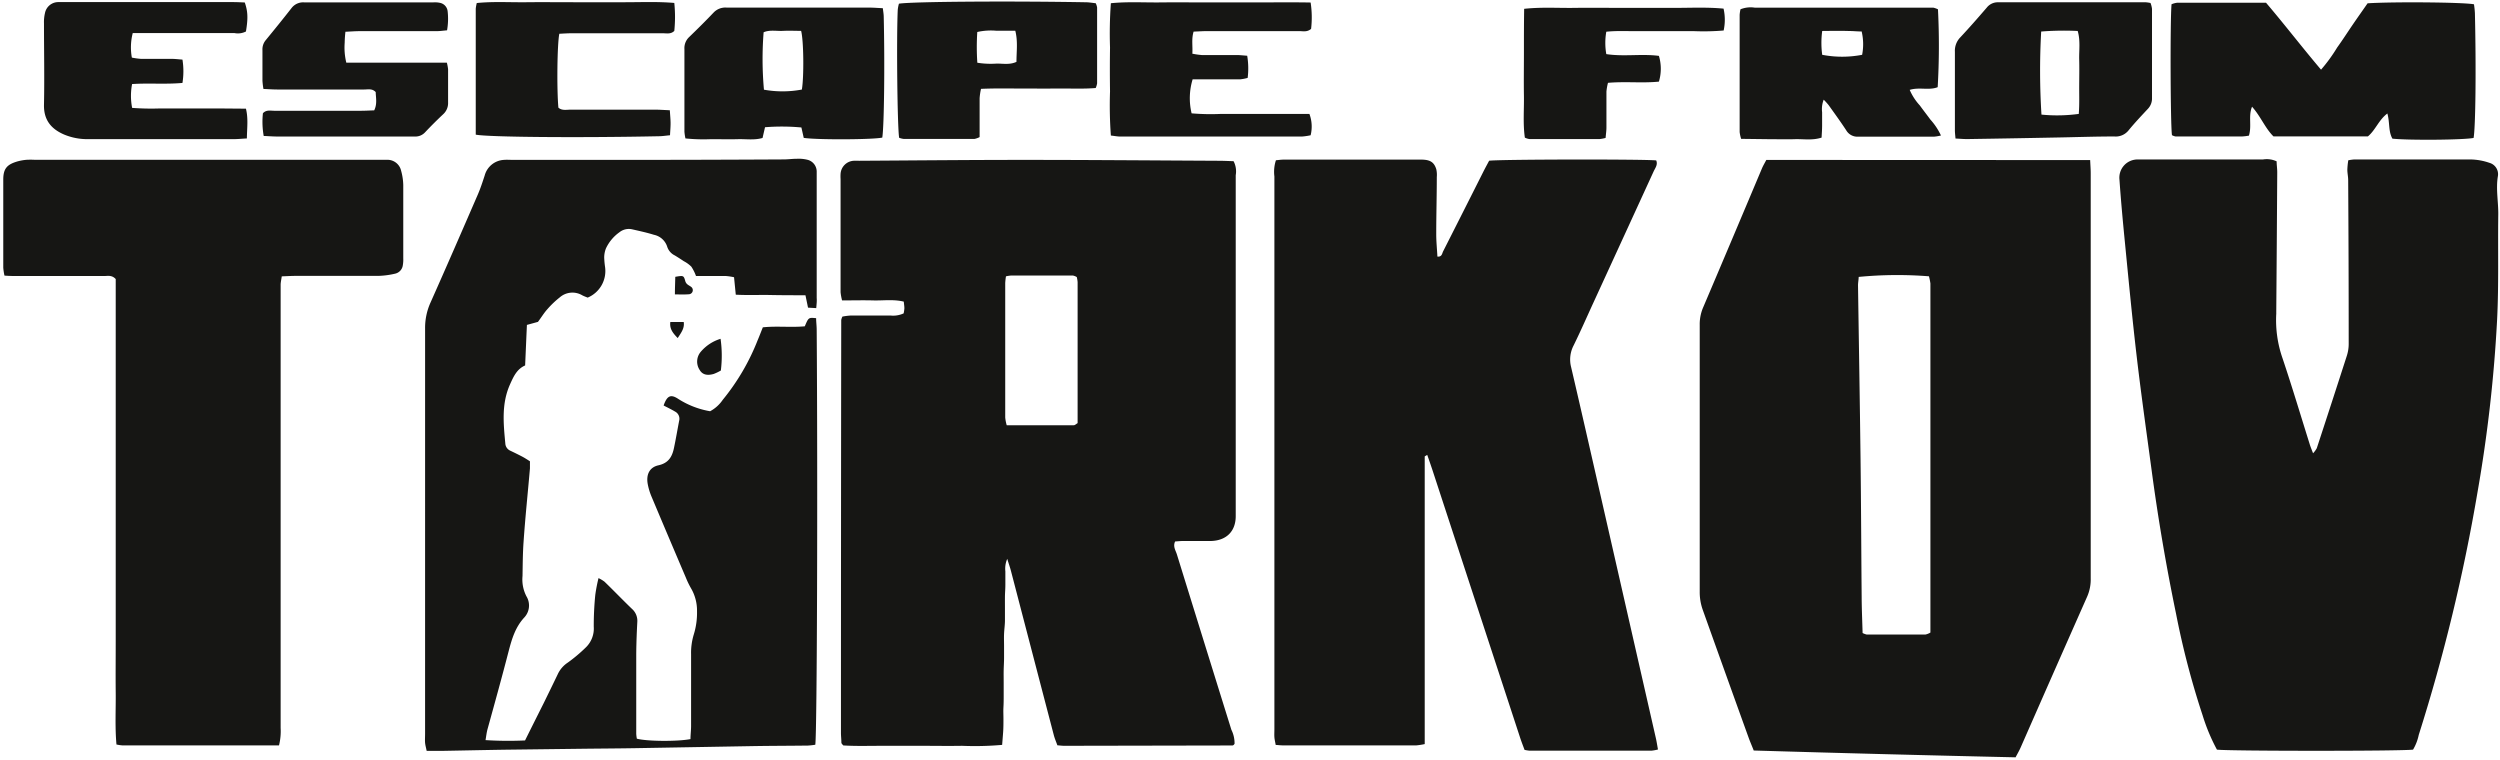 <svg fill="none" xmlns="http://www.w3.org/2000/svg" viewBox="0 0 536 163"><path d="M193.74 67.19c.077-.35.13-.703.16-1.06 0-.46-.08-.92-.13-1.46-2.21-.54-4.4-.2-6.56-.26-2.16-.06-4.36 0-6.67 0a11.679 11.679 0 01-.32-1.75V38.39a8.673 8.673 0 010-1.14 2.997 2.997 0 012.79-2.78c.38-.02.76-.02 1.14 0 11.8-.07 23.6-.19 35.4-.19 13.89 0 27.78.12 41.67.19 1.13 0 2.25.06 3.26.09a4.73 4.73 0 01.46 3v73.1c0 3.25-2 5.24-5.31 5.33h-6c-.57 0-1.13.07-1.68.1-.52 1.07.12 1.93.38 2.79 3.88 12.533 7.773 25.063 11.68 37.59.463.931.696 1.96.68 3-.1.12-.14.21-.21.25a.427.427 0 01-.26.11l-36 .07c-.47 0-.94-.06-1.52-.11-.26-.73-.56-1.42-.75-2.13-3.08-11.78-6.153-23.557-9.22-35.33-.19-.72-.44-1.42-.78-2.51a5.282 5.282 0 00-.4 2.68v2.85c0 .95-.08 1.71-.09 2.57-.01.86 0 1.71 0 2.57v2.57c0 .86-.15 1.89-.19 2.84-.04.95 0 1.72 0 2.57v2.57c0 .85-.06 1.71-.08 2.57-.02.86 0 1.9 0 2.85v2.57c0 .85 0 1.72-.05 2.57-.05.85 0 1.71 0 2.57 0 .86 0 1.9-.07 2.85-.07.95-.13 1.68-.21 2.68-2.856.25-5.725.317-8.59.2-2.85.05-5.71 0-8.56 0h-8.57c-2.86 0-5.67.09-8.33-.08a3.42 3.42 0 01-.36-.41.644.644 0 01-.06-.28c0-.66-.09-1.32-.09-2 0-29.5.02-59.007.06-88.52.051-.253.135-.499.25-.73a12.84 12.84 0 011.78-.23h8.56a5.37 5.37 0 002.79-.46zm21.94-7.94a13.2 13.2 0 00-.16 1.43v28.84c.055.559.162 1.111.32 1.65h14.39c.24 0 .48-.26.81-.45V60.48a6.37 6.37 0 00-.18-1.08 2.72 2.72 0 00-.85-.33h-13.13a6.707 6.707 0 00-1.2.18zM448.13 34.32c.05 1.12.12 2 .12 2.8v86.85a9.193 9.193 0 01-.73 3.87c-4.78 10.793-9.54 21.59-14.28 32.39-.3.69-.68 1.33-1.1 2.14-18.76-.42-37.473-.907-56.14-1.46-.36-.92-.7-1.7-1-2.49a7883.742 7883.742 0 01-9.93-27.67 11.32 11.32 0 01-.65-3.91V69.7a9.105 9.105 0 01.66-3.61c4.253-10 8.483-20 12.69-30 .26-.6.6-1.17.93-1.8l69.43.03zm-48.79 101.4c.283.144.582.255.89.33h12.56a3.491 3.491 0 001.09-.43V62.77v-2a13.283 13.283 0 00-.31-1.53 86.339 86.339 0 00-15.07.13c0 .58-.15 1.23-.14 1.87.18 12.36.39 24.73.54 37.09.12 9.9.15 19.79.24 29.69.01 2.55.13 5.11.2 7.7zM273.56 34.36c.58-.05 1.13-.14 1.68-.14h29.42c1.95 0 2.8.53 3.28 2.06.122.551.159 1.118.11 1.68 0 4.08-.12 8.17-.12 12.25 0 1.61.17 3.21.25 4.8.92.11 1-.6 1.19-1.05 2.88-5.68 5.753-11.37 8.62-17.07.42-.84.88-1.67 1.28-2.43 2.34-.31 33-.35 35.82-.07.39.92-.21 1.62-.55 2.36-4.28 9.333-8.563 18.667-12.85 28-1.43 3.11-2.8 6.25-4.31 9.32a6.53 6.53 0 00-.53 4.65c2.21 9.45 4.35 18.91 6.51 28.37l11.66 51.18c.17.74.28 1.49.45 2.42-.44.116-.888.199-1.34.25h-26.27a7.85 7.85 0 01-1-.17c-.29-.79-.63-1.65-.92-2.53-6.28-19.16-12.557-38.32-18.83-57.48-.27-.81-.55-1.62-.83-2.43-.09-.26-.19-.53-.28-.8l-.54.32v61.68c-.59.129-1.188.223-1.79.28h-28.6c-.47 0-.93-.06-1.56-.1-.1-.59-.24-1.12-.28-1.66-.04-.54 0-1.14 0-1.71V37.83a7.896 7.896 0 01.33-3.47zM517.36 160.72c-2.58.34-39.69.33-42.05 0a40.663 40.663 0 01-3.06-7.32 178.029 178.029 0 01-5.7-21.79 437.166 437.166 0 01-5.27-31c-1.09-8.11-2.24-16.21-3.19-24.34-.95-8.13-1.72-16.27-2.52-24.42-.44-4.45-.85-8.9-1.16-13.36a3.904 3.904 0 01.997-3.028 3.897 3.897 0 012.923-1.272h26.85a5 5 0 012.93.4c0 .76.14 1.6.13 2.43-.06 10-.13 20-.21 30 .005.093.005.187 0 .28a24.795 24.795 0 001.35 9.53c2.06 6.13 3.91 12.33 5.85 18.5.17.54.39 1.06.69 1.85.315-.325.584-.692.8-1.09 2.167-6.6 4.313-13.203 6.44-19.81a8.26 8.26 0 00.4-2.51c0-11.713-.037-23.423-.11-35.13 0-.76-.18-1.52-.18-2.27.025-.67.091-1.338.2-2a9.246 9.246 0 011.24-.18h25.13a13 13 0 013.89.72 2.532 2.532 0 011.81 2.91c-.45 2.76.13 5.49.09 8.24-.1 7.42.12 14.86-.24 22.27a306.763 306.763 0 01-4.2 37.13 383.536 383.536 0 01-12.61 52.1 10.231 10.231 0 01-1.22 3.16zM175 66.06l-1.76-.1-.55-2.66c-2.52 0-5 0-7.45-.05s-4.91.07-7.49-.07c-.13-1.32-.24-2.44-.37-3.74a13.205 13.205 0 00-1.83-.27h-6.33a9.295 9.295 0 00-1-2 6.666 6.666 0 00-1.61-1.17c-.627-.42-1.267-.83-1.92-1.23a3.143 3.143 0 01-1.64-1.87 3.782 3.782 0 00-2.85-2.56c-1.54-.48-3.12-.82-4.7-1.18a3.23 3.23 0 00-2.7.64 8.838 8.838 0 00-2.89 3.47 5.47 5.47 0 00-.37 1.93c.025.67.085 1.337.18 2a6.177 6.177 0 01-3.73 6.61c-.34-.15-.78-.29-1.18-.51a4.12 4.12 0 00-4.8.46 19.465 19.465 0 00-2.67 2.55c-.7.78-1.24 1.68-2 2.7l-2.37.65c-.13 2.91-.25 5.74-.38 8.69-1.79.79-2.49 2.39-3.25 4.08-1.84 4.13-1.4 8.37-1 12.64a1.792 1.792 0 001.07 1.56c.86.41 1.72.83 2.56 1.27.57.3 1.11.66 1.65 1v1.53c-.45 5.21-1 10.42-1.36 15.64-.18 2.46-.19 4.94-.23 7.42a7.807 7.807 0 00.85 4.38 3.773 3.773 0 01-.49 4.54c-1.89 2.05-2.64 4.54-3.32 7.14-1.45 5.62-3 11.2-4.55 16.8-.19.71-.27 1.44-.42 2.33a77.45 77.45 0 008.47.07c1.36-2.74 2.68-5.37 4-8 1-2.05 2-4.08 3-6.17a6.004 6.004 0 012.18-2.53 33.197 33.197 0 003.91-3.3 5.62 5.62 0 001.64-4.39 67.73 67.73 0 01.33-6.83c.169-1.204.399-2.399.69-3.58.457.209.889.467 1.29.77 2 1.93 3.9 3.92 5.89 5.83a3.407 3.407 0 011.14 2.78c-.12 2.28-.21 4.56-.23 6.85v17.13c.021.356.064.71.13 1.06 2.06.58 8.73.64 11.5.09 0-.88.12-1.8.13-2.73V140.3a13.42 13.42 0 01.56-4.21c.512-1.64.752-3.353.71-5.07a9.453 9.453 0 00-1.29-4.9 17.96 17.96 0 01-1.11-2.3c-2.467-5.78-4.917-11.56-7.35-17.34a13.102 13.102 0 01-.82-2.72c-.36-2 .37-3.57 2.3-4 2.18-.48 2.94-1.86 3.33-3.71.39-1.85.74-3.92 1.12-5.88a1.724 1.724 0 00-.89-1.93c-.8-.48-1.65-.88-2.45-1.3.73-2.09 1.51-2.47 3.08-1.45a18.43 18.43 0 006.89 2.68 7.68 7.68 0 002.71-2.45 47.506 47.506 0 007.47-12.75c.37-.87.71-1.75 1.12-2.79 3-.32 6.07.06 9-.22.8-1.9.8-1.9 2.43-1.74 0 .82.12 1.66.12 2.5.24 33.06.07 86.64-.3 88.95-.52.088-1.044.148-1.57.18-3.81.05-7.62.05-11.43.11l-25.68.45c-3.62.06-7.24.08-10.85.12l-17.13.21c-4.47.07-8.94.17-13.41.25h-3.25c-.13-.66-.29-1.19-.34-1.73-.05-.54 0-1.33 0-2V70.42a13.17 13.17 0 011.14-5.5c3.45-7.74 6.82-15.5 10.19-23.27.56-1.3 1-2.66 1.44-4a4.523 4.523 0 014.12-3.37c.66-.06 1.33 0 2 0h22.28c11.9 0 23.8-.033 35.7-.1.95 0 1.9-.14 2.85-.14a7.93 7.93 0 012.24.21 2.612 2.612 0 012 2.48v27.14c.05.58-.01 1.24-.1 2.19zM59.82 159.81H26.2a9.122 9.122 0 01-1.23-.19c-.34-3.77-.12-7.46-.16-11.15-.04-3.69 0-7.42 0-11.14v-77.5c-.85-.93-1.76-.64-2.57-.65H3.96c-.94 0-1.88 0-3-.09a11.879 11.879 0 01-.26-1.71V38.53c0-2.32.74-3.24 3-3.91a10.802 10.802 0 012-.36c.573-.03 1.147-.03 1.72 0H83.11A3 3 0 0186 36.61a12.42 12.42 0 01.46 3.09v15.71c.02.475-.01.951-.09 1.42a2.13 2.13 0 01-1.6 1.83c-1.197.288-2.42.452-3.65.49H63.41c-.93 0-1.87.06-3 .1-.09.63-.21 1.17-.24 1.7v95.13a12.678 12.678 0 01-.35 3.73zM482.17 29.08c-.486.09-.977.15-1.47.18h-14.26a2.643 2.643 0 01-.77-.28c-.33-2.12-.41-24.66-.09-28.07.399-.167.82-.278 1.25-.33h19c3.95 4.63 7.7 9.52 11.8 14.36a34.395 34.395 0 003.45-4.74c1.17-1.62 2.24-3.3 3.37-4.95 1.13-1.65 2.16-3.1 3.16-4.54 5.46-.36 20.55-.23 22.81.21.098.623.165 1.25.2 1.88.28 12.05.14 24.38-.28 26.77-2 .43-13.67.54-17.4.16-.9-1.55-.54-3.44-1.09-5.4-1.88 1.42-2.53 3.55-4.18 4.92h-20.23c-1.81-1.78-2.73-4.27-4.6-6.37-.84 2.02-.02 4.05-.67 6.2zM415.5 2c.281 5.56.261 11.132-.06 16.69-1.86.74-3.92-.06-6 .58a11.87 11.87 0 002.18 3.35c.72 1 1.51 2 2.24 3a13.735 13.735 0 012.28 3.43 9.398 9.398 0 01-1.45.25h-16.28a2.76 2.76 0 01-2.59-1.38c-1.2-1.83-2.49-3.6-3.76-5.38a14.784 14.784 0 00-1.06-1.17 5.523 5.523 0 00-.34 2.69v2.85c0 .95-.07 1.69-.11 2.59-2 .65-3.87.28-5.74.34s-3.81 0-5.71 0l-5.8-.07a7.837 7.837 0 01-.32-1.46V3.17c.032-.397.092-.791.18-1.18a5.86 5.86 0 013.06-.35h38.28c.346.08.682.2 1 .36zm-24.82 4.65a19.182 19.182 0 000 5.1c2.827.545 5.733.545 8.56 0 .321-1.655.287-3.36-.1-5-.92 0-1.76-.1-2.6-.1-1.83-.06-3.71-.03-5.86-.01v.01zM189.16 29.5c-2.09.45-14.11.5-16.84.06l-.5-2.23a45.112 45.112 0 00-7.8-.05l-.53 2.3c-1.72.51-3.53.21-5.3.26-1.77.05-3.81 0-5.72 0-1.838.08-3.68.026-5.51-.16-.108-.48-.181-.969-.22-1.46V10.51a3.246 3.246 0 011-2.55c1.78-1.72 3.54-3.46 5.25-5.26a3.46 3.46 0 012.8-1.07H186.35c.93 0 1.86.08 2.93.13.08.7.18 1.24.19 1.79.24 10.04.09 23.6-.31 25.95zm-17.24-10.3c.46-2.69.4-10.45-.16-12.58-1.26 0-2.58-.07-3.9 0-1.32.07-2.82-.27-4.14.3a73.656 73.656 0 00.07 12.31 22.44 22.44 0 008.13-.03zM419.26 29.7c-.07-.81-.13-1.28-.13-1.75V11.12a4.121 4.121 0 011.13-3.08c1.95-2.08 3.83-4.23 5.69-6.39A3.006 3.006 0 01428.4.49h31.67c.336.029.67.079 1 .15.158.402.265.822.32 1.25V21a3.21 3.21 0 01-.87 2.32c-1.43 1.53-2.87 3.05-4.19 4.67a3.506 3.506 0 01-3 1.27c-4.28 0-8.55.16-12.83.23-6.08.12-12.16.227-18.24.32-.91.04-1.84-.05-3-.11zm18.37-22.94c-.331 5.933-.311 11.88.06 17.81 2.663.265 5.349.215 8-.15.16-2.06.08-4 .09-6 .01-2 .05-3.79 0-5.69-.05-1.9.29-4-.32-6.09a61.75 61.75 0 00-7.83.12zM234.92.69c.144.287.245.594.3.91v16.27a4.16 4.16 0 01-.3 1c-2.69.23-5.44.08-8.18.11-2.74.03-5.33 0-8 0s-5.5-.06-8.41.07c-.15.658-.25 1.327-.3 2v8.34a4 4 0 01-1.12.4h-15.13a4.127 4.127 0 01-1-.25c-.39-2.2-.59-21.51-.3-27.46.049-.436.132-.867.25-1.29 2.71-.45 23.71-.6 40.32-.3.61.03 1.25.14 1.87.2zm-25.38 12.76c1.378.22 2.778.28 4.17.18 1.38 0 2.82.29 4.22-.37 0-2.22.33-4.37-.25-6.67h-4.07a13.36 13.36 0 00-4.08.27 49.8 49.8 0 00.01 6.59zM28.33 23.13c1.996.15 4 .19 6 .12h12.29l6.11.05c.53 2.18.22 4.21.2 6.38-1.1.06-1.94.15-2.78.15H19a12.91 12.91 0 01-5.29-1c-2.78-1.21-4.35-3.14-4.28-6.38.12-5.81 0-11.62 0-17.43a8.43 8.43 0 01.22-2.25A2.91 2.91 0 0112.53.45H50c.85 0 1.69.05 2.48.08.67 1.94.72 3.4.25 6.22a3.77 3.77 0 01-2.47.34h-21.8a12.29 12.29 0 00-.19 5.26c.644.13 1.295.22 1.95.27h6.57c.73 0 1.47.1 2.33.16a15.823 15.823 0 010 5c-3.65.33-7.16 0-10.8.24a13.4 13.4 0 00.01 5.11zM281 .54c.285 1.87.319 3.77.1 5.65-.86.74-1.75.48-2.57.48h-19.71c-.93 0-1.87.07-2.91.11-.49 1.6-.16 3.1-.27 4.73.661.135 1.328.232 2 .29h7.43c.73 0 1.47.09 2.33.15.263 1.57.297 3.17.1 4.75a8.877 8.877 0 01-1.62.31H255.7a13.897 13.897 0 00-.22 7.29c2.045.174 4.099.217 6.15.13h19.11A7.744 7.744 0 01281 29a13.42 13.42 0 01-1.93.28h-38.84c-.65 0-1.3-.14-2.06-.22a88.149 88.149 0 01-.18-9.45c-.047-3.14-.047-6.28 0-9.42a89.083 89.083 0 01.18-9.5c3.62-.36 7.12-.13 10.61-.17 3.49-.04 7.24 0 10.86 0h10.56c3.54-.01 7.05-.05 10.8.02zM74.25 13.44h21.56c.117.457.204.921.26 1.39v7.14a3.23 3.23 0 01-1.06 2.53 90.514 90.514 0 00-3.84 3.83 2.831 2.831 0 01-2.29.94H59.45c-.93 0-1.87-.08-2.91-.12a17.15 17.15 0 01-.17-4.87c.73-.79 1.64-.53 2.46-.53H77.4c.93 0 1.87-.06 2.83-.09.68-1.39.35-2.7.32-3.92-.77-.82-1.68-.54-2.5-.55H59.48c-.93 0-1.86-.07-3-.12a16.154 16.154 0 01-.21-1.75v-6.57a3.06 3.06 0 01.68-2.11c1.87-2.28 3.73-4.57 5.55-6.9A3.12 3.12 0 0165.2.51h27.71a5.18 5.18 0 011.42.1 2.06 2.06 0 011.64 1.77 14.39 14.39 0 01-.12 4.12c-.81.07-1.54.18-2.28.18H77.06c-.93 0-1.86.08-3 .13a23.57 23.57 0 00-.16 2.36 13.63 13.63 0 00.35 4.27zM102 28.87v-27c.043-.412.117-.82.22-1.22 3.56-.36 7.06-.13 10.55-.17 3.49-.04 7 0 10.57 0h10.56c3.56 0 7-.16 10.67.15a29.345 29.345 0 010 6c-.77.75-1.67.5-2.49.5h-19.42c-.93 0-1.86.07-2.74.11-.46 2.21-.56 11.9-.2 15.84.76.68 1.75.43 2.66.43h18c1 0 2 .08 3.23.13.06 1 .15 1.85.16 2.68.01.83-.07 1.68-.12 2.68-.87.08-1.6.2-2.34.21-17.37.36-36.72.19-39.31-.34zM369.55 6.54a51.399 51.399 0 01-6.3.14h-12.57c-2.1 0-4.14-.1-6.29.12a13.82 13.82 0 000 4.8c3.78.58 7.59-.11 11.28.38a9.59 9.59 0 010 5.52c-3.54.36-7.15-.07-10.92.26a11.85 11.85 0 00-.33 1.86v7.71c0 .73-.12 1.47-.18 2.24a7.576 7.576 0 01-1.24.24h-15.13a3.532 3.532 0 01-.94-.3c-.43-3-.15-6-.2-9-.05-3 0-6.28 0-9.42 0-3.14 0-6.05.05-9.2 3.77-.4 7.27-.15 10.76-.2 3.49-.05 7.23 0 10.85 0h10.56c3.56 0 7-.18 10.58.16a10.77 10.77 0 01.02 4.69z" fill="#161614"/><path d="M154.49 72.64c.32 2.254.34 4.54.06 6.8-.486.284-.995.528-1.52.73-1.45.42-2.44.13-3-.82a3.238 3.238 0 01.21-3.92 9.001 9.001 0 014.25-2.79zM144.7 63.12c0-1.47.06-2.63.08-3.77 1.69-.29 1.81-.32 2.13.87.21.79.8.92 1.29 1.3a.876.876 0 01.298.95.88.88 0 01-.778.62c-1.01.08-2.03.03-3.02.03zM145.3 72.48c-1.14-1.16-1.77-2.06-1.58-3.45h2.87c.2 1.32-.49 2.22-1.29 3.45z" fill="#161614"/></svg>